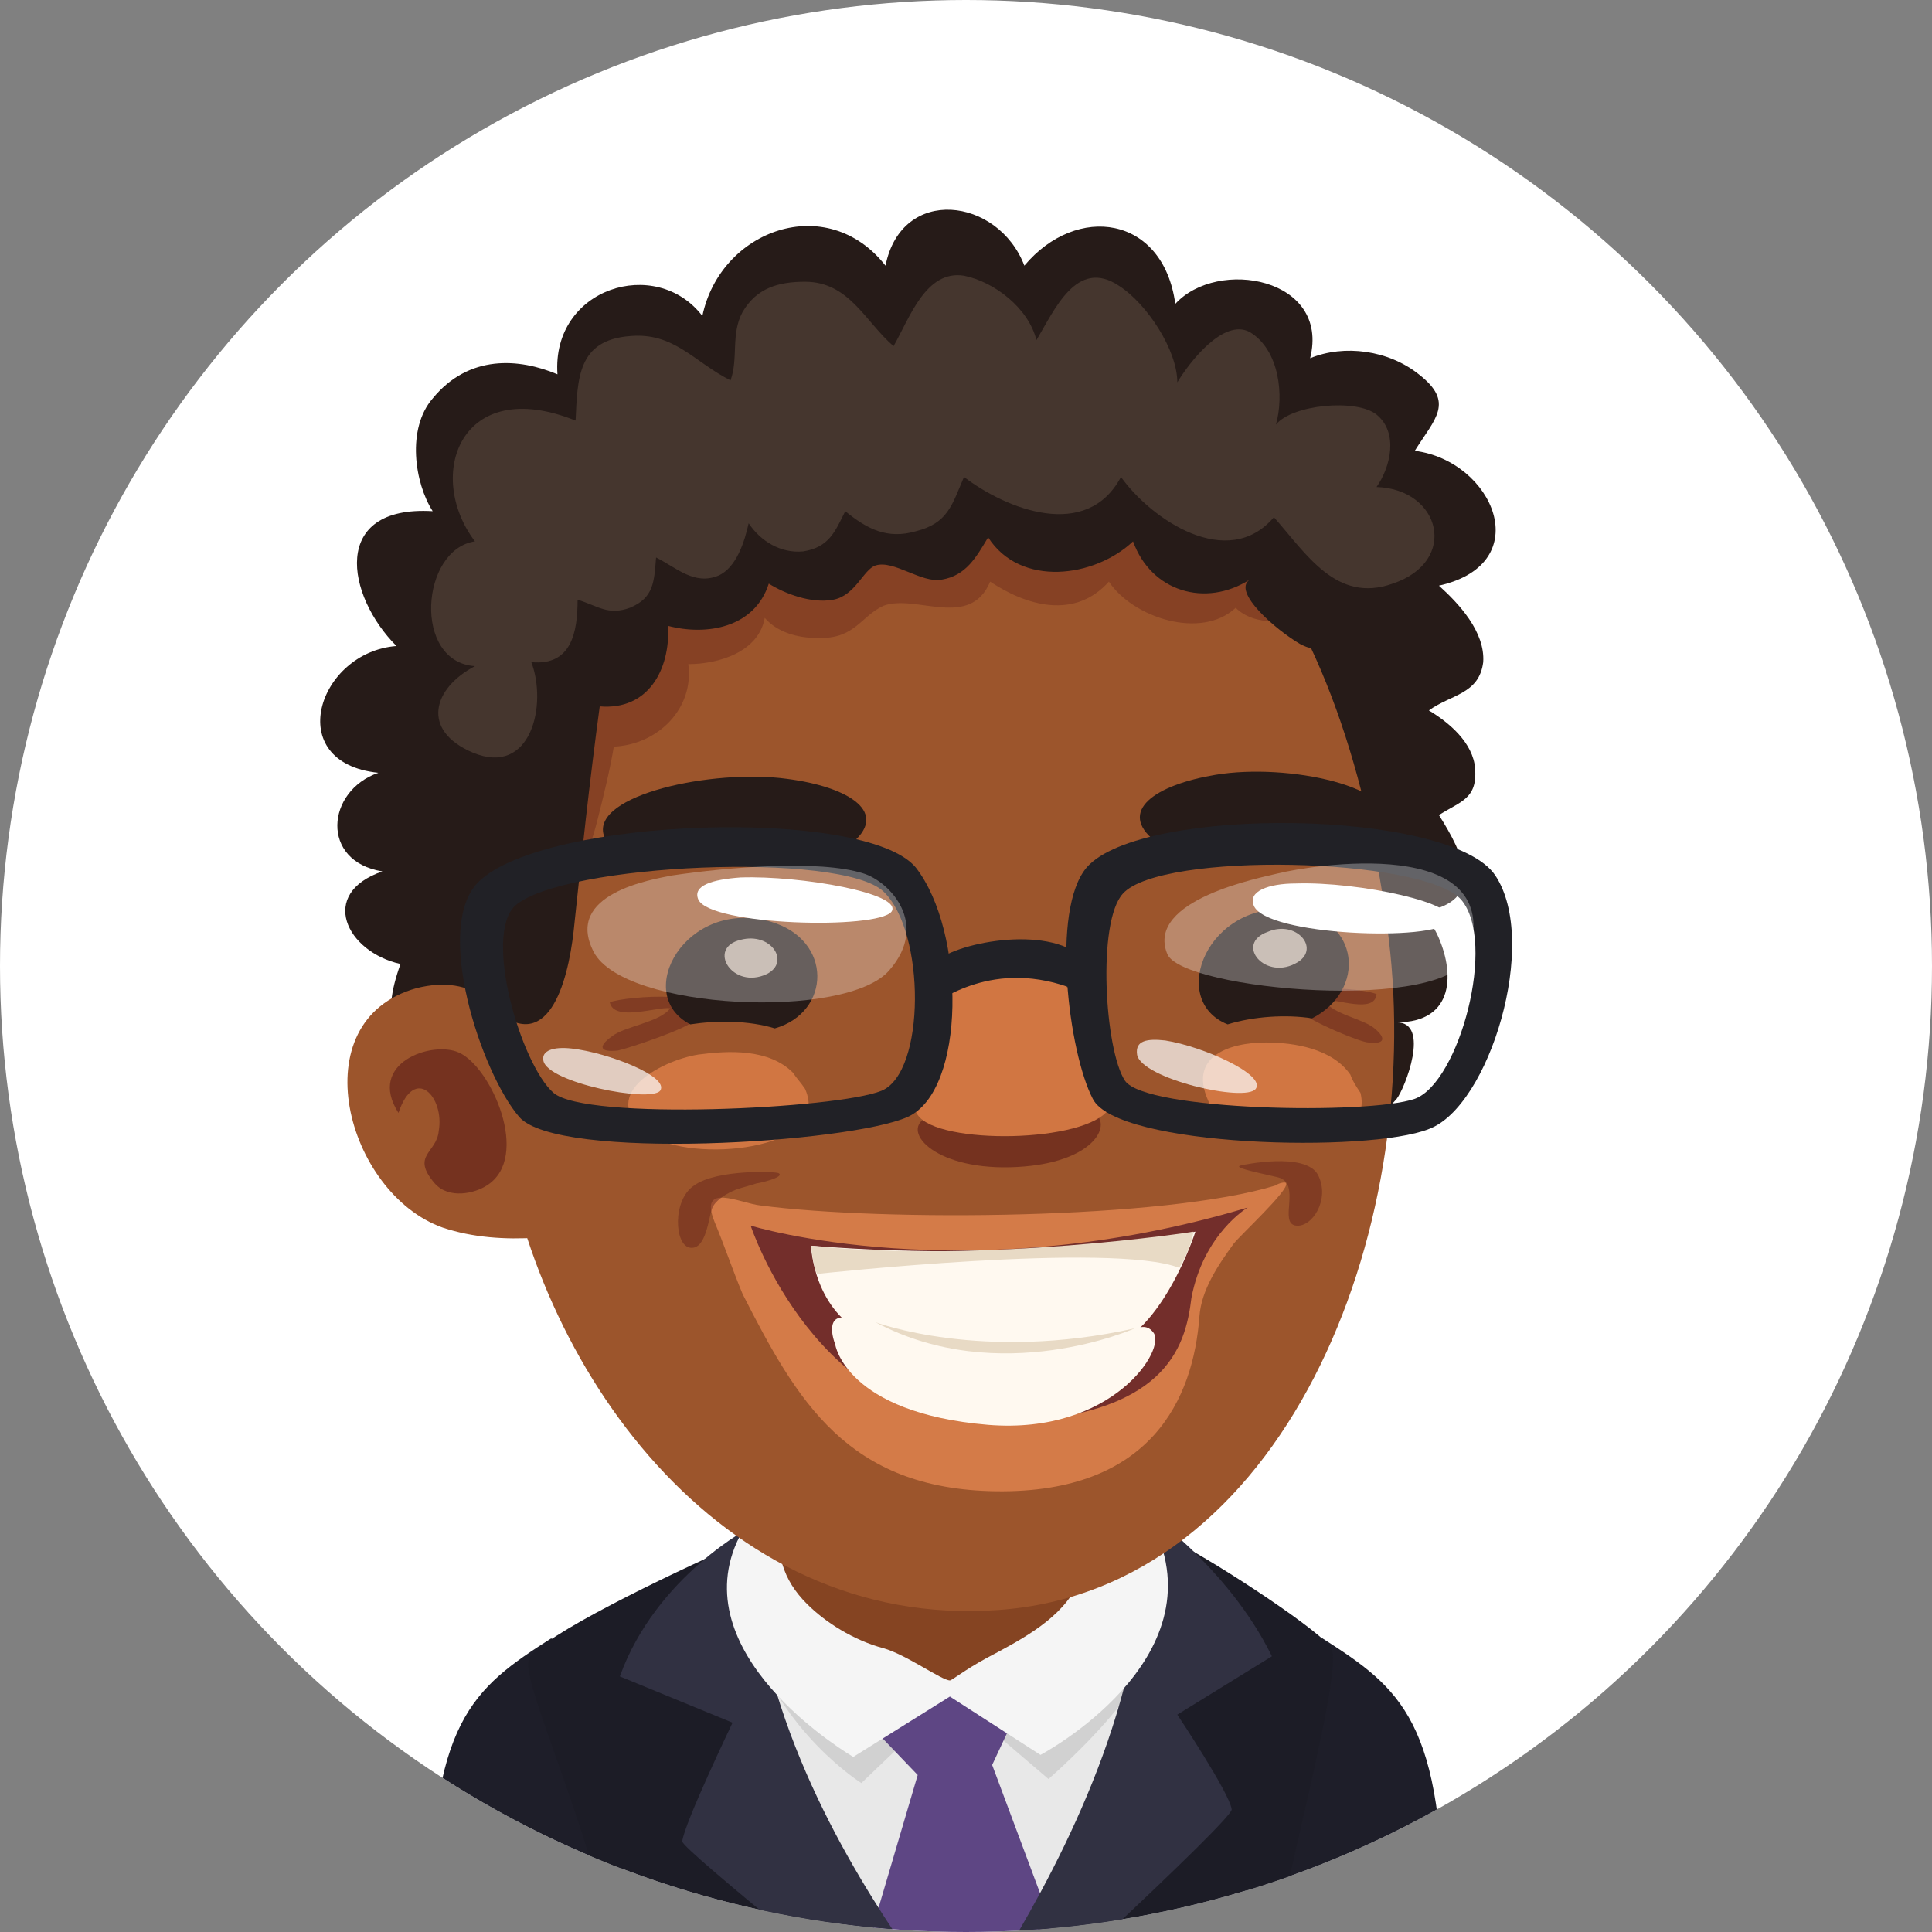 <svg enable-background="new 0 0 96 96" viewBox="0 0 96 96" xmlns="http://www.w3.org/2000/svg" xmlns:xlink="http://www.w3.org/1999/xlink"><rect x="0" y="0" width="96" height="96" fill="#808080" stroke="none"/><clipPath id="a"><circle cx="48" cy="48" r="48"/></clipPath><path clip-path="url(#a)" d="m0 0h96v96h-96z" fill="#fff"/><g clip-path="url(#a)"><path d="m21.4 96h10.4l-4.4-14.6c-3.9 2.5-6.1 4.1-6 14.6z" fill="#1e1e29"/><path d="m65.7 81.4-4.4 14.6h10.4c.1-10.5-2.1-12.1-6-14.6z" fill="#1e1e29"/><path d="m35.8 77.5c-4.3 3.6-5.5 7.9 1 14.2 1.9 1.8 3.6 3.2 5.1 4.2h8.6c4-4.3 10.6-12.5 8.8-16.8-3-7.4-19.2-5.2-23.5-1.6z" fill="#e8e8e8"/><path d="m37.3 81.3c1.5 4.8 5.5 7.3 5.5 7.3l4.5-4.3 4.8 4.1c4.6-4.1 5.5-6.6 5.9-8.1 1.1-4.6-22.7-5.4-20.7 1z" opacity=".1"/><path d="m50.7 84.7s-1.1-2.5-4.2-1.9c-2.8.5-3.2 3-3.2 3l2.3 2.4-2.3 7.8h9.1l-3.1-8.3z" fill="#5e4684"/><path d="m58 76.4c.2.5.9 1.5.8 2-.5 5.6-4.3 12.8-7.3 17.6h12c1.1-5.5 3.3-13.5 2.6-14.2-1.1-1.2-6.2-4.5-8.1-5.4z" fill="#1c1c26"/><path d="m35.7 78.3c.2-.5.5-1 .8-1.5-3.4 1.5-9.6 4.5-10.2 5.6-.5.9 2.5 7.1 4 13.6h13.3c-4.1-5.5-9.5-13.7-7.9-17.7z" fill="#1c1c26"/><path d="m56.7 74.9c.8 7.9-3.2 16.1-6.1 21.1h4.5c3.2-3 6.2-5.9 6.1-6.1-.1-.8-2.7-4.7-2.7-4.7l4.7-2.9c-2.2-4.5-6.5-7.4-6.5-7.4z" fill="#313142"/><path d="m30.8 83.3 5.6 2.3s-2.4 5-2.5 5.9c0 .2 2.5 2.3 5.3 4.6h5.3c-3-4.5-7.2-11.9-7.2-20.2.1-.1-4.7 2.4-6.5 7.4z" fill="#313142"/><path d="m36.5 76.9c-2.2 5.7 5.9 10.4 5.9 10.4l4.8-3 4.5 2.9s8.9-4.7 5.6-11.4c-3-6.1-18.2-5.6-20.8 1.1z" fill="#f5f5f5"/><path d="m43.7 68.8c-2.9.6-4.8 3.4-5 6.2-.2 2.2.2 3.5 1.4 4.7.9.9 2.3 1.8 3.8 2.2 1.1.3 2.9 1.6 3.3 1.6.1 0 .7-.5 1.8-1.1 1.5-.8 3.5-1.8 4.4-3.4 1.2-2.3 2.2-6.9 0-8.8-2.4-1.7-6.9-2-9.7-1.4z" fill="#854422"/><path d="m70.3 22.4c1-1.6 2-2.4.2-3.8-1.5-1.2-3.7-1.5-5.4-.8 1-4-4.6-5-6.7-2.7-.6-4.4-4.9-5-7.5-1.9-1.3-3.4-6.1-4-6.9 0-2.9-3.7-8.2-1.8-9.1 2.5-2.3-3-7.5-1.4-7.2 2.9-1.9-.8-4.4-1-6.2 1.2-1.3 1.5-.9 4.2 0 5.6-5.1-.3-4.3 4.2-1.8 6.7-3.9.3-5.7 5.8-.9 6.3-2.6.9-2.9 4.4.2 4.9-3.2 1.1-1.8 4 .9 4.6-1 2.8-.4 3.9 1.8 5.7 1.3 1.1 2.3 2.4 3.4 3.7 3 3.4 5.2 7.5 8.2 10.9 2.9 3.3 6.1-2.4 8.5-3.7 3.2-1.8 7-2.8 10.7-2.3 3.2.5 5.5 3.9 8.8 4 2 0 3.3-1.7 4.1-3.3.9-1.8.6-3.2 1-5 .4-1.7 2-2.1 3-3.3.4-.5 1.7-3.8 0-3.8 2.9 0 2.9-2.5 2-4.4-.2-.4-.5-.8-.7-1.1 3.2-.5 2-2.9.8-4.8 1.1-.7 1.9-.8 1.8-2.3-.1-1.3-1.3-2.3-2.3-2.9 1.1-.8 2.5-.8 2.7-2.4.1-1.5-1.2-2.9-2.2-3.8 4.9-1.1 2.7-6.2-1.2-6.7z" fill="#261b18"/><path d="m42.9 20.4c-11.8 2.3-20.2 19.4-18 35.5 1.6 11.9 10.8 25.1 24.7 24.1 14.2-1 21.2-18.7 19.4-33.4-2-16.1-9.6-29.5-26.1-26.2z" fill="#9c552c"/><path d="m58.1 22.9c-4.7-1.4-9.5-2.2-14.4-2.3-4.3-.1-9-.3-13 1.5-2.2 1-4.9 2.4-5.8 4.8-1 3.1-.5 6.9 0 10.1.5 3.4 1.4 6.9 3.2 9.9.1-2.1 1.1-4.2 1.6-6.2.3-1.2.6-2.4.8-3.6 2.2-.1 4-1.9 3.7-4.1 1.5 0 3.5-.6 3.8-2.3.6.7 1.6 1 2.6 1h.2c1.7 0 2-1.1 3.1-1.6 1.6-.6 4.3 1.2 5.3-1.2 1.8 1.2 4.2 1.9 5.9 0 1.2 1.8 4.6 2.9 6.3 1.3 1.8 1.8 7.2-.2 5.7-3.2-1.4-2.3-6.6-3.4-9-4.1z" fill="#66241b" opacity=".4"/><path d="m20.7 49.1c-5.8 1.6-3.5 10.2 1.3 11.9 1.5.5 3.1.6 4.7.5 0 0 .1-.1.1-.1.7-1.1-.3-7.3-.6-8.5-1-3-2.7-4.5-5.5-3.8z" fill="#9c552c"/><path d="m22.8 52.3c-1.3-.6-4.6.5-3 3 .8-2.4 2.3-.8 2 .9-.1 1.1-1.4 1.2-.2 2.6.7.8 2 .5 2.6.1 2.2-1.4.2-5.9-1.4-6.6z" fill="#66241b" opacity=".7"/><path d="m52.5 15.5c-3.9-.8-8.2-.8-12.2-.4-6.7.8-14.8 4-16.9 11.1-1.3 4.4-.6 9.5-.3 13.9.2 2.7-.9 8 1.4 10 2.7 2.4 3.7-1.2 4-3.8.4-3.8.8-7.5 1.3-11.2 2.4.2 3.5-1.8 3.4-4 1.9.5 4.3.1 5-2.1.8.5 2.1 1 3.2.8s1.5-1.5 2.1-1.7c.9-.3 2.3.9 3.3.7 1.2-.2 1.7-1.1 2.3-2.1 1.6 2.5 5.3 2 7.2.2.9 2.5 3.6 3.3 5.8 1.9-.9.6 1.3 2.5 2.5 3.2.2.1.4.2.6.2 1.6.2 2.4-1 3.1-2.3 1.8-3.2.4-6.5-1.9-9-2.7-3.1-9.8-4.6-13.9-5.4z" fill="#261b18"/><path d="m68.4 24.2c.7-1 1.1-2.7 0-3.6-1-.8-4.2-.5-5 .5.4-1.4.2-3.7-1.3-4.6-1.3-.7-3 1.5-3.6 2.5 0-1.6-1.5-3.9-2.9-4.8-2.1-1.4-3.2 1.2-4.1 2.7-.4-1.6-2.1-2.9-3.6-3.2-1.9-.3-2.7 2.1-3.5 3.5-1.4-1.2-2.2-3.2-4.4-3.2-1.3 0-2.4.3-3.1 1.5-.6 1.1-.2 2.3-.6 3.4-1.8-.9-2.8-2.4-5-2.2-2.6.2-2.6 2.1-2.7 4.2-5.7-2.3-7.5 2.7-5 6-2.7.4-3.1 6 0 6.2-2.1 1.1-2.7 3.2-.1 4.3 2.9 1.2 3.7-2.4 2.9-4.5 2 .2 2.3-1.5 2.3-3.1 1 .3 1.5.8 2.6.4 1.2-.5 1.2-1.3 1.3-2.5 1 .5 1.9 1.4 3.1.9.9-.4 1.3-1.7 1.5-2.6.6.9 1.6 1.5 2.7 1.4 1.3-.2 1.6-1 2.1-2 1.1.9 2.1 1.4 3.5 1 1.6-.4 1.8-1.3 2.4-2.7 2.1 1.6 6.1 3.2 7.8 0 1.5 2.1 5.3 4.7 7.6 2 1.6 1.8 3.1 4.3 5.9 3.3 3.3-1.1 2.4-4.7-.8-4.8z" fill="#45362e"/><path d="m30.3 49.8c.2 1 2.4.2 3 .3-.5.7-2.3.9-2.9 1.4-.7.5-.6.8.3.7.5-.1 3.5-1.1 3.8-1.5 1.6-1.6-3.4-1.2-4.2-.9z" fill="#66241b" opacity=".5"/><path d="m65.8 49.7c.6-.1 2.5.7 2.6-.3-.6-.3-5-.7-3.7.9.3.4 2.9 1.5 3.3 1.5.8.1.9-.2.3-.7s-2.1-.7-2.5-1.4z" fill="#66241b" opacity=".5"/><path d="m67.1 53.4c-.9-1.3-2.8-1.6-4.2-1.6-1.8 0-4.2.7-2.6 3.4.9 1.4 8.1 2.3 7.3-.9-.2-.3-.4-.6-.5-.9z" fill="#d17642"/><path d="m39.4 53.3c-1.2-1.2-3.2-1.1-4.7-.9-1.9.3-5.2 2.1-2.4 4 2 1.4 9.1.8 7.7-2.3-.2-.3-.4-.5-.6-.8z" fill="#d17642"/><path d="m38.3 45.8c-4.2-1.2-6.9 3.6-4 5.1 1.3-.2 2.9-.2 4.2.2 2.8-.8 2.9-4.4-.2-5.3z" fill="#261b18"/><path d="m50.3 55.5c-1.5 0-2.8-.7-4.2 0-1.4.6.2 2.6 4.1 2.5s5-1.9 4.3-2.6c-.8-.8-2.6.1-4.2.1z" fill="#66241b" opacity=".7"/><path d="m50.2 47c-3.4-.3-6 6.2-4.6 8.4 1 1.5 8.4 1.4 9.5-.3.5-.7-1.7-7.9-4.9-8.1z" fill="#d17642"/><path d="m36.8 46.7c-1.7.4-.4 2.5 1.3 1.7 1.2-.6.2-2.1-1.3-1.7z" fill="#f0ded1" opacity=".7"/><path d="m39.1 38.7c-3.7-.5-9.7.8-9.1 2.8s2.7.4 5.5.5c3 .1 5.4.9 6.7 0 2.1-1.6 0-2.9-3.1-3.3z" fill="#261b18"/><path d="m60.4 38.5c-3 .5-4.9 1.8-3 3.3 1.2.9 3.5 0 6.3-.1 2.7-.1 4.7 1.4 5.2-.6.7-2-4.9-3.2-8.5-2.6z" fill="#261b18"/><path d="m64.3 45.2c-4.3-.5-6.3 4.5-3.3 5.7 1.3-.4 2.9-.5 4.2-.3 2.7-1.4 2.4-4.9-.9-5.4z" fill="#261b18"/><path d="m63 46.3c-1.7.6-.1 2.5 1.5 1.5 1.1-.7-.1-2.1-1.5-1.5z" fill="#f0ded1" opacity=".7"/><path d="m63.4 58.9c-5.5 1.7-19.5 1.8-25.6 1-1-.1-3.1-1.2-2.3.8.5 1.2.9 2.4 1.4 3.6 2.7 5.3 5.2 9.7 12.6 9.8 7.7.1 9.8-4.6 10.1-8.7.1-1.3.9-2.5 1.7-3.6.3-.4 2.8-2.7 2.6-3 0-.1-.4 0-.5.1z" fill="#d47b48"/><path d="m34.5 58.9c-1.1.7-1 3-.2 3.1s.9-1.5 1.1-2c.2-.4.7-.7 1.2-.9.3-.1.7-.2 1-.3.1 0 1.4-.3 1.1-.5-.1-.1-3.1-.2-4.2.6z" fill="#66241b" opacity=".5"/><path d="m61.7 57.9c-.5.1.5.3 1.8.6 1.2.3 0 2.3.9 2.4.8.1 1.7-1.3 1.1-2.5s-3.8-.5-3.8-.5z" fill="#66241b" opacity=".5"/><path d="m37.3 60.9s3.3 10.1 12.4 9.8c8.2-.3 9.2-3.7 9.5-6.2.6-3.2 2.8-4.5 2.8-4.5-14 4.2-24.7.9-24.7.9z" fill="#732e2b"/><path d="m40.3 61.9s.1 3.3 2.9 4.5c3.7 1.6 7.7 1.8 11.8.6 2.8-.8 4.4-5.8 4.4-5.8s-7.8 1.6-19.1.7z" fill="#fff9f0"/><path d="m51.8 67c-3.9.1-7.3-.5-9.1-1.3-1.5-.7-1.5.3-1.2 1.1 0 0 .5 3.4 7.6 4 6.2.5 8.9-3.8 8.2-4.6-.7-.9-1.6.8-5.5.8z" fill="#fff9f0"/><path d="m40.3 61.9s.1 1 .3 1.4c0 0 14.7-1.6 18-.3 0 0 .6-1 .7-1.8.1 0-10.4 1.6-19 .7z" fill="#e8dac5"/><path d="m43.5 65.7c6.2 3.3 12.9.3 12.9.3-7.6 1.7-12.9-.3-12.9-.3z" fill="#e8dac5"/><path d="m54 43.1c-1.8 2.1-.9 9.2.3 11.5 1.2 2.4 13.7 2.7 16.7 1.5 3-1.1 5.5-9.3 3.3-12.6s-17.6-3.5-20.3-.4zm16.3 11.5c-2.3.8-13.4.6-14.4-.9s-1.4-7.9-.1-9.3c1.9-2.1 14.9-1.8 16.8.3 1.8 2.1-.1 9.1-2.3 9.9z" fill="#212126"/><path d="m23.8 43.8c-2.3 2.2.1 9.5 2 11.7s16.4 1.3 19.3 0 2.9-9.2.4-12.4c-2.5-3-18.4-2.5-21.7.7zm20 10.4c-2.2.9-14.7 1.5-16.3.1s-3.5-7.8-1.9-9.3c2.4-2.1 16.2-2.7 18.3-.7s2.1 9-.1 9.9z" fill="#212126"/><path d="m47.1 47.4c-.3.2-1.6 2-.7 2.4.2.1 2.9-2.3 7.1-.6.5.2 1 .2.9-.6-.7-2.6-5.4-2.1-7.3-1.2z" fill="#212126"/><g fill="#fff"><path d="m63.5 43.4c-.8.2-6.6 1.3-5.5 4 .7 1.8 14.1 3 15 0 1.8-6-7.9-4.4-9.5-4z" opacity=".3"/><path d="m42.9 43.4c-2.2-.7-6.8-.3-9.5.1-1 .2-5.4.9-3.9 3.8s12.6 3.4 14.7.9c2-2.3 0-4.4-1.3-4.8z" opacity=".3"/><path d="m64.4 43.9c-1.4 0-2.4.4-2.1 1.1.6 1.5 9 1.8 9.7.8.7-.9-4.5-2-7.6-1.9z"/><path d="m57.9 51.7c-.9-.1-1.5 0-1.4.7.2 1.2 5.4 2.4 5.9 1.7s-2.6-2.1-4.5-2.4z" opacity=".7"/><path d="m36.8 43.6c-1.4.1-2.4.4-2.1 1.1.6 1.3 8.9 1.5 9.6.6.6-.9-4.5-1.8-7.5-1.7z"/><path d="m28.4 52.1c-.9-.1-1.5.1-1.4.6.2 1.1 5.3 2.1 5.8 1.5.5-.7-2.6-1.9-4.4-2.1z" opacity=".7"/></g></g></svg>